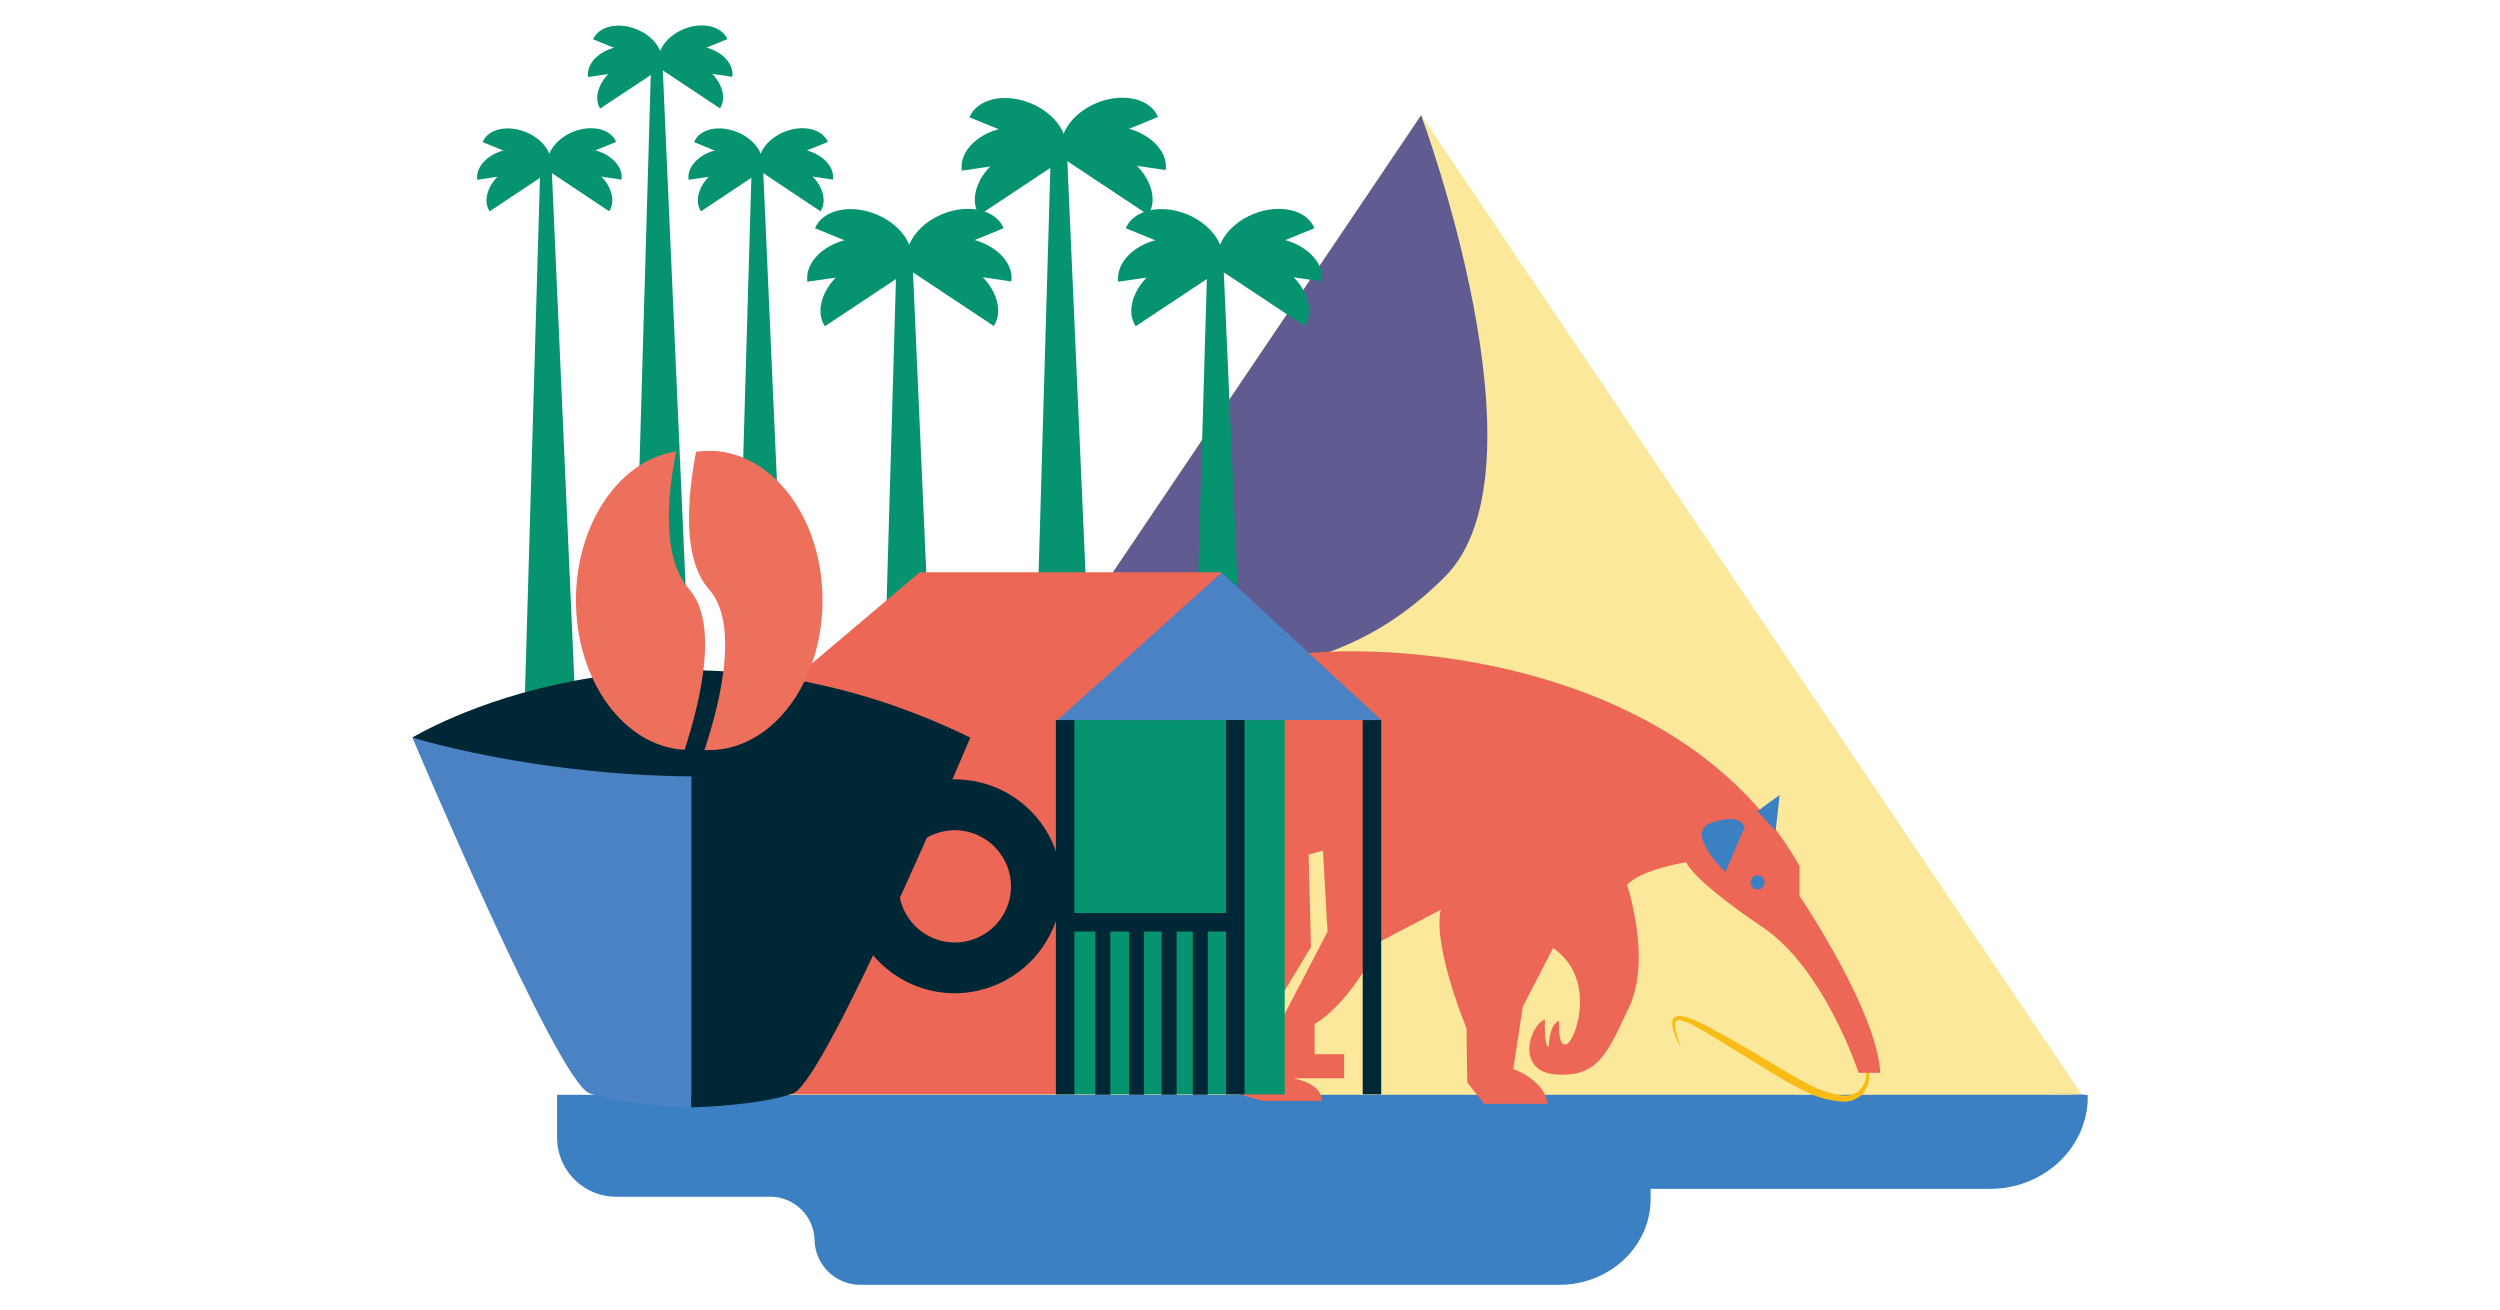 <svg xmlns="http://www.w3.org/2000/svg" viewBox="0 0 295.77 154.97"><defs><style>.cls-1{fill:none;}.cls-2{fill:#fce89a;}.cls-3{fill:#605c91;}.cls-4{fill:#3a80c3;}.cls-5{fill:#f9bb15;}.cls-6{fill:#ec6755;}.cls-7{fill:#059370;}.cls-8{fill:#4a82c3;}.cls-9{fill:#002735;}.cls-10{fill:#ed705c;}</style></defs><g id="Capa_2" data-name="Capa 2"><g id="Layer_1" data-name="Layer 1"><rect class="cls-1" width="295.77" height="154.97"/><polygon class="cls-2" points="168.13 13.63 89.76 129.81 246.5 129.81 168.13 13.63"/><path class="cls-3" d="M168.13,13.63s15.57,41.85,2.81,54.61C152.15,87,135.34,72,129.5,94.63S99.1,116,99.1,116Z"/><path class="cls-4" d="M242.28,129.25l4.7.27H65.91v5.26a7,7,0,0,0,7.22,6.8H90.94a5.28,5.28,0,0,1,5.43,5.12h0A5.43,5.43,0,0,0,102,152h82.5c5.95,0,10.78-4.54,10.78-10.15v-1.2h40.15c6.18,0,11.27-4.58,11.56-10.4l0-.69"/><path class="cls-5" d="M220.54,123.37a9.55,9.55,0,0,1,.59,4.29,3.21,3.21,0,0,1-1,2,3.31,3.31,0,0,1-2.24.67,11.24,11.24,0,0,1-4.27-1.2,43.2,43.2,0,0,1-3.79-2.09l-7.32-4.48c-.6-.37-1.22-.73-1.84-1.07a7.84,7.84,0,0,0-1.89-.79c-.33,0-.51,0-.57.28a2.88,2.88,0,0,0,.07,1c.15.69.36,1.38.57,2.06a15.76,15.76,0,0,1-.83-2,3.1,3.1,0,0,1-.18-1.12.73.73,0,0,1,.35-.6,1.12,1.12,0,0,1,.65-.12,7.84,7.84,0,0,1,2.11.72c.66.3,1.31.63,1.94,1,2.55,1.35,5,2.83,7.45,4.29,1.23.75,2.43,1.48,3.69,2.1a11.81,11.81,0,0,0,3.89,1.29,2.74,2.74,0,0,0,1.82-.4,2.7,2.7,0,0,0,1-1.65A10.06,10.06,0,0,0,220.54,123.37Z"/><path class="cls-6" d="M87.3,114.69S90,96.3,120.8,89c0,0,20.73-6,25.69-9.84s50.09-5.5,66.41,23.3V106s9.18,13.58,9.55,20.92h-2.57s-4-12.3-11.38-17.25c0,0-7.89-5.23-9-7.66,0,0-5.5.87-7,2.71,0,0,2.92,8.73.25,14.4s-3.71,8.29-8.6,8-3.22-5.8-1.36-6.52c0,0-.18,3.08.45,3.26,0,0,0-2.72,1.23-3.08,0,0-.23,3.17.86,2.76s3.66-7.79-1.59-11.37l-3.58,6.93-1.13,7.38s3.67,1.23,4.08,4.12h-7.52l-2-2.53-.09-6.43s-4-9.61-3.05-14l-7.17,3.75s-3.05,6.85-7.75,9.77v3.56h3.49v2.85h-7.84v-6.06l5.88-11.28-.54-9.59-1.7.47.28,10.94-6,9.93.27,5.27s7-.2,7,3h-7l-5-1.42s-1.57-15.33.05-20.89c0,0-1.92-5.15-1.32-8.48l-1.71.1-.2,3.64,1.91,6s-.1,4.74-1.91,6.36l-.5-1.37-2.12,4.46-.4-1.16-1.17.78-.55-1.1s-3.15.87-3.38,3.93c0,0-1.1-1.18-2,.71l-.39-2.65a7.08,7.08,0,0,0-2.36,4.93s-1.33-2.44-1.65-.86c0,0-2.12-1.73-2.43.31,0,0-1.73-1.65-2.44.16,0,0-2.28-.87-2.91,1.33,0,0-.86-1.57-1.1-.63,0,0-1.33-3-2-.78,0,0-4-2.52-4.79-.08,0,0-2.12-1.49-3.62,1.73,0,0-.31-3-1.41-2s-2.67,2.36-2.67,2.36l1.18-3.3-2.21.94-.23-1.25-1.73,2.35.24-4.08-2.91,2.51-1.18-3.67L95,120.66,93.41,118l-1,1-1-3.39-.86,1.26-.63-1.65-1.81,1.1Z"/><path class="cls-4" d="M204.14,103.15s-5.09-4.71-1.53-5.86,3.77.61,3.77.61Z"/><path class="cls-4" d="M210.07,98.29,207.93,96c.29-.29,2.62-1.94,2.62-1.94"/><circle class="cls-4" cx="207.93" cy="104.39" r="0.83"/><polygon class="cls-7" points="107.88 29.16 106.11 29.16 103.21 129.25 107.75 129.25 112.3 129.25 107.88 29.16"/><path class="cls-7" d="M114.89,31.65c-2.78-1.85-6.1-1.76-7.42.21l10.1,6.71C118.87,36.59,117.67,33.49,114.89,31.65Z"/><path class="cls-7" d="M114.27,28.18c-3.31-.49-6.27,1-6.63,3.35l12,1.77C120,31,117.57,28.67,114.27,28.18Z"/><path class="cls-7" d="M111.51,25.32c-3.1,1.26-4.88,4.06-4,6.26L118.74,27C117.84,24.81,114.6,24.06,111.51,25.32Z"/><path class="cls-7" d="M100.27,31.68c2.79-1.85,6.1-1.75,7.42.21L97.59,38.6C96.29,36.62,97.49,33.53,100.27,31.68Z"/><path class="cls-7" d="M100.9,28.21c3.3-.48,6.26,1,6.62,3.36l-12,1.76C95.19,31,97.59,28.7,100.9,28.21Z"/><path class="cls-7" d="M103.65,25.35c3.1,1.27,4.88,4.07,4,6.26L96.42,27C97.33,24.84,100.56,24.09,103.65,25.35Z"/><polygon class="cls-7" points="126.14 16.01 124.38 16.01 121.47 116.1 126.02 116.1 130.56 116.1 126.14 16.01"/><path class="cls-7" d="M133.16,18.5c-2.79-1.85-6.11-1.75-7.43.21l10.11,6.71C137.14,23.44,135.94,20.35,133.16,18.5Z"/><path class="cls-7" d="M132.53,15c-3.31-.48-6.27,1-6.62,3.36l12,1.76C138.24,17.81,135.84,15.52,132.53,15Z"/><path class="cls-7" d="M129.77,12.17c-3.09,1.27-4.88,4.07-4,6.26L137,13.84C136.1,11.66,132.87,10.91,129.77,12.17Z"/><path class="cls-7" d="M118.54,18.53c2.78-1.85,6.1-1.75,7.42.21l-10.11,6.71C114.55,23.47,115.75,20.38,118.54,18.53Z"/><path class="cls-7" d="M119.16,15.07c3.31-.49,6.27,1,6.63,3.35l-12,1.77C113.45,17.84,115.86,15.55,119.16,15.07Z"/><path class="cls-7" d="M121.92,12.21c3.09,1.26,4.88,4.06,4,6.25l-11.22-4.58C115.59,11.69,118.83,10.94,121.92,12.21Z"/><polygon class="cls-7" points="144.65 29.16 142.89 29.16 139.98 129.25 144.53 129.25 149.07 129.25 144.65 29.16"/><path class="cls-7" d="M151.66,31.65c-2.78-1.85-6.1-1.76-7.42.21l10.11,6.71C155.65,36.59,154.45,33.49,151.66,31.65Z"/><path class="cls-7" d="M151,28.18c-3.31-.49-6.27,1-6.63,3.35l12,1.77C156.75,31,154.34,28.67,151,28.18Z"/><path class="cls-7" d="M148.28,25.32c-3.09,1.26-4.88,4.06-4,6.26L155.51,27C154.61,24.81,151.37,24.06,148.28,25.32Z"/><path class="cls-7" d="M137.05,31.68c2.78-1.85,6.1-1.75,7.42.21L134.36,38.6C133.06,36.62,134.26,33.53,137.05,31.68Z"/><path class="cls-7" d="M137.67,28.21c3.31-.48,6.27,1,6.62,3.36l-12,1.76C132,31,134.36,28.7,137.67,28.21Z"/><path class="cls-7" d="M140.43,25.35c3.09,1.27,4.88,4.07,4,6.26L133.19,27C134.1,24.84,137.33,24.09,140.43,25.35Z"/><polygon class="cls-7" points="65.2 18.32 63.96 18.32 61.9 89.14 65.12 89.14 68.33 89.14 65.2 18.32"/><path class="cls-7" d="M70.17,20.08c-2-1.31-4.32-1.24-5.25.15L72.07,25C73,23.58,72.14,21.39,70.17,20.08Z"/><path class="cls-7" d="M69.73,17.63c-2.34-.35-4.44.72-4.69,2.37l8.49,1.25C73.77,19.59,72.07,18,69.73,17.63Z"/><path class="cls-7" d="M67.78,15.6c-2.19.9-3.46,2.88-2.83,4.43l7.94-3.24C72.25,15.24,70,14.71,67.78,15.6Z"/><path class="cls-7" d="M59.83,20.1c2-1.3,4.31-1.24,5.25.15L57.93,25C57,23.6,57.86,21.41,59.83,20.1Z"/><path class="cls-7" d="M60.27,17.65c2.34-.34,4.43.72,4.68,2.37l-8.49,1.25C56.23,19.62,57.93,18,60.27,17.65Z"/><path class="cls-7" d="M62.22,15.63c2.19.89,3.45,2.87,2.83,4.42L57.1,16.81C57.74,15.26,60,14.73,62.22,15.63Z"/><polygon class="cls-7" points="78.32 6.16 77.07 6.16 75.02 76.98 78.23 76.98 81.45 76.98 78.32 6.16"/><path class="cls-7" d="M83.28,7.92c-2-1.31-4.31-1.24-5.25.15l7.15,4.75C86.1,11.42,85.25,9.23,83.28,7.92Z"/><path class="cls-7" d="M82.84,5.47c-2.34-.35-4.43.72-4.69,2.37l8.49,1.25C86.88,7.43,85.18,5.81,82.84,5.47Z"/><path class="cls-7" d="M80.89,3.44c-2.19.9-3.45,2.88-2.83,4.43l8-3.24C85.37,3.08,83.08,2.55,80.89,3.44Z"/><path class="cls-7" d="M72.94,7.94c2-1.3,4.32-1.24,5.25.15L71,12.84C70.12,11.44,71,9.25,72.94,7.94Z"/><path class="cls-7" d="M73.38,5.49c2.34-.34,4.44.72,4.69,2.37L69.58,9.11C69.34,7.46,71,5.84,73.38,5.49Z"/><path class="cls-7" d="M75.33,3.47c2.19.89,3.45,2.87,2.83,4.42l-8-3.24C70.86,3.1,73.14,2.57,75.33,3.47Z"/><polygon class="cls-7" points="90.21 18.32 88.97 18.32 86.91 89.14 90.12 89.14 93.34 89.14 90.21 18.32"/><path class="cls-7" d="M95.17,20.08c-2-1.31-4.31-1.24-5.25.15L97.07,25C98,23.58,97.14,21.39,95.17,20.08Z"/><path class="cls-7" d="M94.73,17.63c-2.34-.35-4.43.72-4.68,2.37l8.49,1.25C98.77,19.59,97.07,18,94.73,17.63Z"/><path class="cls-7" d="M92.78,15.6c-2.19.9-3.45,2.88-2.83,4.43l8-3.24C97.26,15.24,95,14.71,92.78,15.6Z"/><path class="cls-7" d="M84.83,20.1c2-1.3,4.32-1.24,5.25.15L82.93,25C82,23.6,82.86,21.41,84.83,20.1Z"/><path class="cls-7" d="M85.27,17.65c2.34-.34,4.44.72,4.69,2.37l-8.49,1.25C81.23,19.62,82.93,18,85.27,17.65Z"/><path class="cls-7" d="M87.22,15.63c2.19.89,3.46,2.87,2.83,4.42l-7.94-3.24C82.75,15.26,85,14.73,87.22,15.63Z"/><rect class="cls-7" x="125.12" y="85.18" width="26.87" height="44.28" transform="translate(277.11 214.65) rotate(-180)"/><polygon class="cls-8" points="144.49 67.7 163.41 85.18 124.91 85.18 144.49 67.7"/><polygon class="cls-6" points="88.16 85.18 125.12 85.18 144.59 67.7 108.81 67.7 88.16 85.18"/><rect class="cls-6" x="88.16" y="85.18" width="36.96" height="44.28"/><rect class="cls-9" x="161.21" y="85.18" width="2.19" height="44.28" transform="translate(324.62 214.65) rotate(-180)"/><rect class="cls-9" x="134.49" y="98.56" width="2.19" height="21.11" transform="translate(244.7 -26.47) rotate(90)"/><rect class="cls-9" x="124.91" y="85.18" width="2.19" height="44.28" transform="translate(252.02 214.65) rotate(-180)"/><rect class="cls-9" x="145.04" y="85.18" width="2.19" height="44.28" transform="translate(292.28 214.65) rotate(-180)"/><rect class="cls-9" x="141.12" y="108.78" width="1.77" height="20.74" transform="translate(284.01 238.29) rotate(-180)"/><rect class="cls-9" x="137.44" y="108.78" width="1.77" height="20.74" transform="translate(276.64 238.29) rotate(-180)"/><rect class="cls-9" x="133.59" y="108.78" width="1.77" height="20.74" transform="translate(268.94 238.29) rotate(-180)"/><rect class="cls-9" x="129.59" y="108.78" width="1.77" height="20.74" transform="translate(260.95 238.29) rotate(-180)"/><path class="cls-9" d="M112.9,117.51a12.65,12.65,0,1,1,12.72-12.65A12.71,12.71,0,0,1,112.9,117.51Zm0-19.29a6.64,6.64,0,1,0,6.71,6.64A6.68,6.68,0,0,0,112.9,98.22Z"/><path class="cls-8" d="M81.69,90h0c-19.64.74-32.9-2.74-32.9-2.74s17.12,40.61,20.93,42.08c3.49,1.34,10.76,1.63,12,1.67h.09V90Z"/><path class="cls-9" d="M81.87,131c1.22,0,8.49-.33,12-1.67,3.82-1.47,20.93-42.08,20.93-42.08S101.52,90.74,81.87,90h-.09v41h.09Z"/><path class="cls-9" d="M48.79,87.26s29.18-17.93,66,0C81.78,97.62,48.79,87.26,48.79,87.26Z"/><path class="cls-10" d="M83.89,53.34a11.16,11.16,0,0,0-1.54.12c-1,5.28-1.69,12.62,1.54,16.28,3.58,4.05,1.35,13.28-.55,19l.55,0c7.41,0,13.42-7.93,13.42-17.72S91.3,53.34,83.89,53.34Z"/><path class="cls-10" d="M81.52,69.69C78.28,66,78.93,58.69,80,53.41c-6.68,1-11.86,8.51-11.86,17.6,0,9.54,5.7,17.32,12.85,17.7C82.86,83,85.1,73.74,81.52,69.69Z"/></g></g></svg>